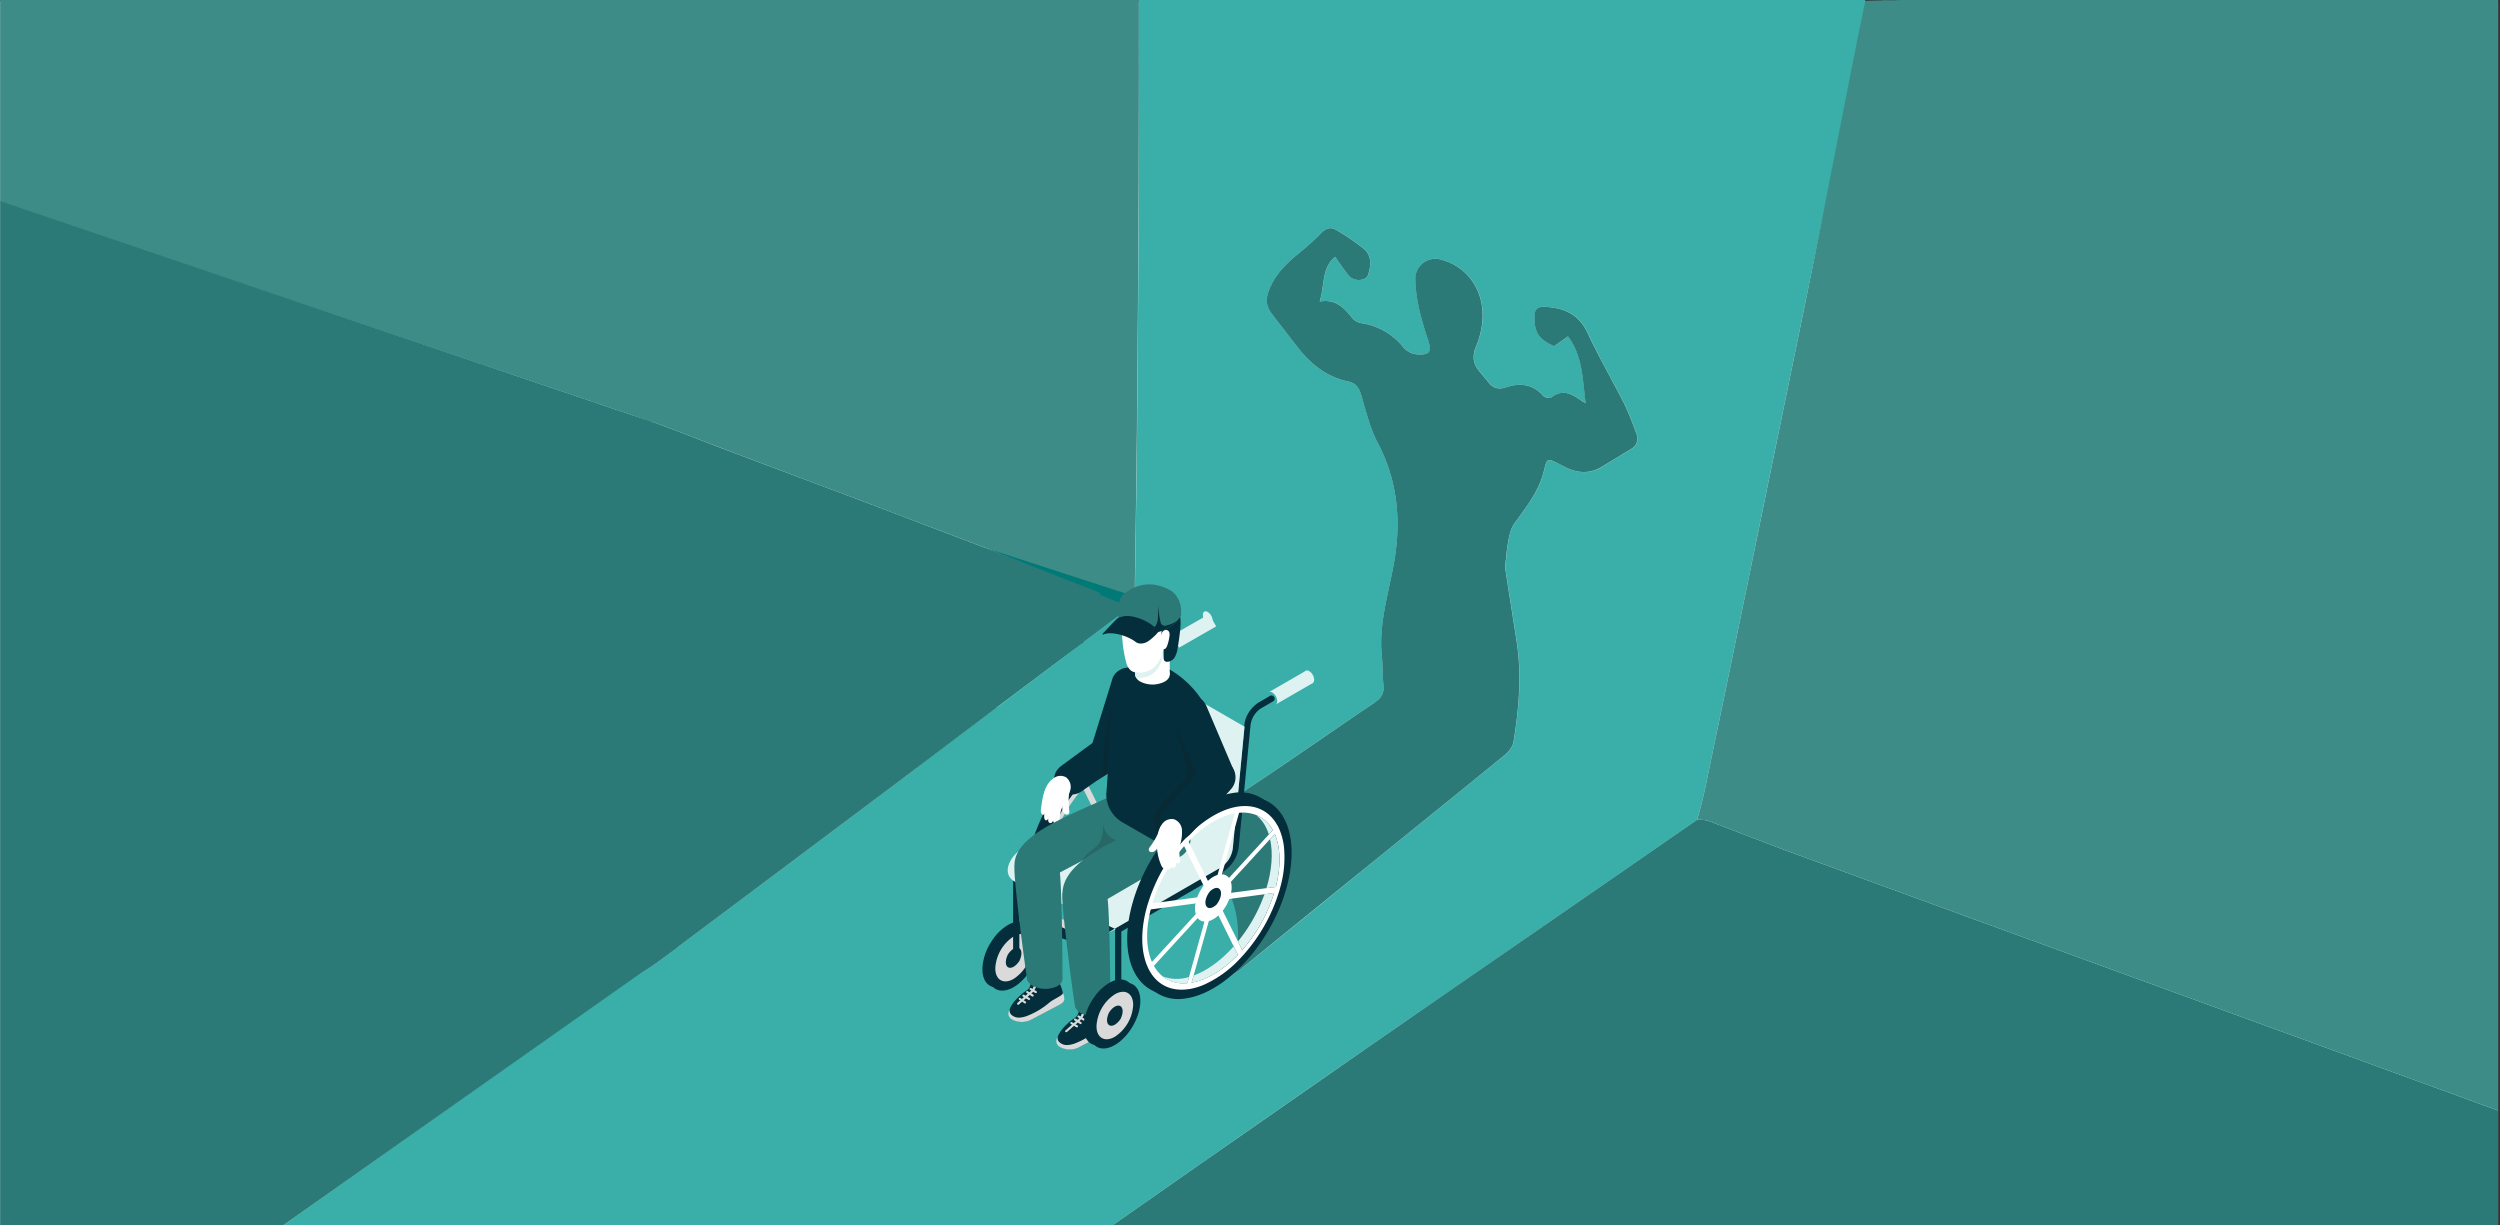 <svg xmlns="http://www.w3.org/2000/svg" xmlns:xlink="http://www.w3.org/1999/xlink" viewBox="0 0 1020 500"><rect x="0" y="0" width="1020" height="500" fill="#333333" stroke="none"/><defs><clipPath id="clip-path"><rect x="0.06" width="1019.15" height="499.83" fill="none"/></clipPath></defs><title>ENABLE UPDATED</title><g id="OBJECTS"><g clip-path="url(#clip-path)"><rect id="background" x="0.06" y="0.48" width="1019.88" height="500" fill="#def2f1"/><polygon points="461.74 247.36 406.8 288.54 374.13 260.93 418.63 229.76 461.74 247.36" fill="#2b7a78"/><polyline points="463 239.62 462.48 248.24 401.9 223.48 463 239.62" fill="#007a76"/><polyline points="374.13 313.21 472.69 238.86 521.18 290.22 502.52 336.1 506.52 395.16 502.18 397.95 499.51 437.31 430.13 460.71 379.36 411.65 374.13 313.21" fill="#3aafa9"/><path d="M464.67,0H761q-.07,3.47-.13,6.93a4.36,4.36,0,0,0-.48,1Q748.51,65.5,736.65,123.05q-12.42,60.33-24.81,120.68-8.13,39.5-16.38,79c-.83,3.95-2,7.83-3,11.74l-58.83,40.69Q594.83,401.95,556,428.76q-33.15,23-66.2,46.09-18.26,12.73-36.49,25.5c-1.39,0-2.78.12-4.17.12H259V398.4c3.06-1.91,6.27-3.62,9.15-5.77q49.65-37.1,99.21-74.33,19.75-14.83,39.43-29.76c2.52,4.32,4.64,9,7.65,12.89,5.26,6.87,11,6.5,15.84-.49.14-.2.31-.39.46-.59l0,0,.72-.44c-.07,1.3-.14,2.6-.2,3.91l-.23.12.22.12c-.26,2.27-.51,4.55-.77,6.81a16,16,0,0,1-2.8,3.13c-2,1.3-4.26,2.15-6.32,3.35a10.8,10.8,0,0,0-5.68,8.79,57,57,0,0,1-1.19,6.15v-.08l-.6.53-3.69,3.08-.85,3.57a1.07,1.07,0,0,1,.14.47c-1.63,1.5-3.17,3.11-4.92,4.47-4.1,3.2-4.48,5.53-1.26,9.65a19.15,19.15,0,0,0,2.15,2.07A37.48,37.48,0,0,0,409.42,377c1,2.95,1.08,5.48-2.52,6.78-.56.2-.86,1.13-1.29,1.72-1.65,4,1.58,6.21,3.82,7.48,6.23,3.56,12.94,6.27,19.45,9.32,2.09,4.45,10.67,8.69,15.75,7.79,8.07,3.9,16.12,7.85,24.25,11.64,1.24.58,3.29,1.06,4.18.45a68.56,68.56,0,0,0,7-6.16c3.25-.91,6.77-1.31,9.69-2.85,6.17-3.24,9.77-8.92,12.46-15.19a29.07,29.07,0,0,0,3.53-2.14q25-20.22,49.89-40.5c19.39-15.72,38.83-31.37,58.16-47.17,1.66-1.36,3.43-3.46,3.76-5.44,2.2-13.54,3.41-27.15,1.31-40.84-1.53-10-3.17-20-4.68-30a14.59,14.59,0,0,1,.31-3.75,76.81,76.81,0,0,1,1-7.88c.5-2.26,1-4.75,2.33-6.56C622.7,206.9,628,200.41,630,192c1.18-5.1,1.39-5.1,6-2.75.9.46,1.79.94,2.7,1.39,5,2.47,10,2.85,14.88-.16,4-2.44,8-4.83,12-7.3a4.71,4.71,0,0,0,2.06-6.25A125.25,125.25,0,0,0,663,165.23c-5-9.84-10.54-19.39-15.19-29.38-3.67-7.86-9.9-10.36-17.73-10.68-2.54-.1-3.9,1-3.95,3.83-.13,6.57,1.52,9.33,8,12.25l5.67-4c6.09,8,5.87,17.6,7.22,27.2-.82-.45-1.27-.64-1.65-.91-3.87-2.77-7.72-5-12.4-1.37-.59.46-2.63,0-3.24-.66-4.31-4.86-9.52-5.4-15.26-3.49-2.92,1-5.19.38-7.08-2-1.25-1.59-2.59-3.12-3.88-4.69-2.51-3-2.8-6.27-1.23-9.94a34.56,34.56,0,0,0,2.29-8c2.17-13.23-4.85-24.57-16.94-27.59a8.19,8.19,0,0,0-10.14,8c.15,8.55,2.48,16.68,5.17,24.73,1.67,5,.77,6.38-4.39,6.05A8.31,8.31,0,0,1,572.8,142a26.75,26.75,0,0,0-17.27-10.15,6.45,6.45,0,0,1-3.77-2.08c-3.33-4.19-6.79-7.9-13.31-6.75,2.12-6.54.68-13.81,6.38-18.27a93.24,93.24,0,0,0,5.58,7.78c2.21,2.5,7,2.15,7.81-.44,1.21-3.76,1.58-7.8-1.77-10.6a94.86,94.86,0,0,0-11.2-7.64c-2.2-1.37-4.19-.77-6.1,1.17a116,116,0,0,1-9,8.13c-5.14,4.21-9.78,8.6-12.33,15.08-1.44,3.68-1.3,6.61.94,9.57,3.51,4.65,7.13,9.22,10.68,13.84,5.34,7,11.91,12.18,20.63,14,3.3.7,4.43,2.62,5.32,5.55,2,6.54,3.55,13.39,6.7,19.37,8.37,15.91,9.73,32.45,6.56,49.77-2.27,12.43-6.18,24.65-4.82,37.57.41,3.9.25,7.86.66,11.76.35,3.38-1.11,5.3-3.82,7.12-14,9.42-27.84,19-41.8,28.52-7.44,5.05-15,9.92-22.51,14.87q-.16-14.21-.34-28.39c.27-.86.53-1.71.79-2.57l11.88-7.47c1.44-.33,3.49-.19,4.19-1.1,2-2.53.11-7.41-3-8.92-3.49-2.25-6.62-1.5-10.05,2.38l-.68.1a26.4,26.4,0,0,1-4.95,1.71c-1.58.23-3.61.35-4.83-.44-6.81-4.36-13.42-9-20.1-13.56l8.66-4.38c.11,2.49-.92,5.69,3.42,5.6,3.42-.39,2.12-3.07,2.28-4.92.21-2.32,0-4.59-3-5-2.9-3.16-5.46-.49-8.17.42-1.85.62-3.77,1-5.66,1.51.48-.72.95-1.45,1.45-2.15,4.81-6.71,2.1-16.86-5.24-19.61.31-22.18.69-44.35.9-66.52q.48-52.1.75-104.18C464.71,48.43,464.65,24.22,464.67,0Z" fill="#3aafa9"/><path d="M401.91,223.48c-16.36-6.17-32.67-12.45-49-18.62-18-6.8-36-13.51-54-20.31-9.71-3.66-19.36-7.47-29.08-11.12C266.24,172.1-5.74,80.49-9.34,79.31-9.34,22.68.06,56.62.06,0H464.67c0,24.22,0,48.43-.08,72.65q-.25,52.09-.75,104.18c-.21,22.17-.59,44.34-.9,66.51" fill="#3e8c88"/><path d="M259,169.87c3.6,1.18,7.24,2.23,10.78,3.56,9.72,3.65,19.37,7.46,29.08,11.12,18,6.8,36,13.51,54,20.31,16.35,6.17,32.66,12.45,49,18.62,14.33,5.42,28.32,11.21,42.64,16.65a34.66,34.66,0,0,1,4.47,2,47.34,47.34,0,0,0-4,6.5c-.35.82.8,2.3,1.26,3.48L442,262.26c-.54.32-1.11.6-1.62,1q-12.28,8.94-24.55,17.91l-6.54-6.41c-.82-1.28-1.42-3.38-2.52-3.69-3.61-1-5.52-3.27-6.47-7.55l-10.16,3.35c0,4,1.66,6.05,4.74,7.14,2.71,1,5.41,2,8.12,3q1.89,5.79,3.77,11.59-19.71,14.88-39.43,29.76-49.58,37.2-99.21,74.33c-2.88,2.15-6.09,3.86-9.15,5.77Z" fill="#2b7a78"/><path d="M1024.7,455.1c0,8-4.76,44.17-4.76,52.17,0,37.69-193.53,6.15-253.31-6.79-1.32-.29-.83,0-5.63-.21-1.27.08-2.36.2-3.46.2H456.73c-1.14,0-2.28-.08-3.42-.12q18.24-12.75,36.49-25.5,33.09-23.06,66.2-46.09,38.79-26.88,77.65-53.65l58.83-40.69c1.5.14,3.12,0,4.49.48,10.17,3.81,20.27,7.84,30.44,11.65C738.53,350.71,1013.54,451,1024.7,455.1Z" fill="#2b7a78"/><path d="M496.33,330.18c7.5-4.95,15.07-9.82,22.51-14.87,14-9.47,27.81-19.1,41.8-28.52,2.71-1.82,4.17-3.74,3.82-7.12-.41-3.9-.25-7.86-.66-11.76-1.36-12.92,2.55-25.14,4.82-37.57,3.17-17.32,1.81-33.86-6.56-49.77-3.15-6-4.72-12.83-6.7-19.37-.89-2.93-2-4.85-5.32-5.55-8.72-1.84-15.29-7.06-20.63-14-3.55-4.62-7.17-9.19-10.68-13.84-2.24-3-2.38-5.89-.94-9.57,2.55-6.48,7.19-10.87,12.33-15.08a116,116,0,0,0,9-8.13c1.91-1.94,3.9-2.54,6.1-1.17a94.86,94.86,0,0,1,11.2,7.64c3.35,2.8,3,6.84,1.77,10.6-.83,2.59-5.6,2.94-7.81.44a93.24,93.24,0,0,1-5.58-7.78c-5.7,4.46-4.26,11.73-6.38,18.27,6.52-1.15,10,2.56,13.31,6.75a6.45,6.45,0,0,0,3.77,2.08A26.75,26.75,0,0,1,572.8,142a8.31,8.31,0,0,0,5.41,2.59c5.16.33,6.06-1.06,4.39-6.05-2.69-8.05-5-16.18-5.17-24.73a8.19,8.19,0,0,1,10.14-8c12.09,3,19.11,14.36,16.94,27.59a34.56,34.56,0,0,1-2.29,8c-1.57,3.67-1.28,6.89,1.23,9.94,1.29,1.57,2.63,3.1,3.88,4.69,1.89,2.39,4.16,3,7.08,2,5.74-1.91,11-1.37,15.26,3.49.61.69,2.65,1.12,3.24.66,4.68-3.68,8.53-1.4,12.4,1.37.38.27.83.46,1.65.91-1.35-9.6-1.13-19.16-7.22-27.2l-5.67,4c-6.44-2.92-8.09-5.68-8-12.25,0-2.88,1.41-3.93,3.95-3.83,7.83.32,14.06,2.82,17.73,10.68,4.65,10,10.23,19.54,15.19,29.38a125.25,125.25,0,0,1,4.65,11.66,4.71,4.71,0,0,1-2.06,6.25c-4,2.47-8,4.86-12,7.3-4.93,3-9.89,2.63-14.88.16-.91-.45-1.8-.93-2.7-1.39-4.58-2.35-4.79-2.35-6,2.75-2,8.45-7.29,14.94-12.18,21.74-1.3,1.81-1.83,4.3-2.33,6.56a76.81,76.81,0,0,0-1,7.88,14.59,14.59,0,0,0-.31,3.75c1.51,10,3.15,20,4.68,30,2.1,13.69.89,27.3-1.31,40.84-.33,2-2.1,4.08-3.76,5.44-19.33,15.8-38.77,31.45-58.16,47.17q-25,20.24-49.89,40.5a29.07,29.07,0,0,1-3.53,2.14c.85-3.43,1.95-6.82,2.49-10.29,1.86-12-1.38-29-14.95-35.72q1-6.54,2.08-13.08l.56-.66Z" fill="#2b7a78"/><path d="M1024.7,455.1C1013.54,451,738.53,350.71,727.41,346.55c-10.17-3.81-20.27-7.84-30.44-11.65-1.37-.52-3-.34-4.49-.48,1-3.91,2.15-7.79,3-11.74q8.25-39.46,16.38-79,12.43-60.33,24.81-120.68C744.55,84.68,753.07,38.84,761,.48c.07-.36,7.82-.14,8-.48,0,1.78,259.34-15.08,259.34-13.3,0,114.25-8.32,314.19-8.32,428.44C1020,416.41,1024.74,453.83,1024.7,455.1Z" fill="#3e8c88"/><path d="M462.05,299.86c-16.47,2.19-34.94,22.35-41.28,45-5,17.73-1,31.76,8.85,36h0a14.63,14.63,0,0,0,3.68,1.05s0,0,0,0a19.44,19.44,0,0,0,5.76,0A31,31,0,0,0,450,378.13a55.84,55.84,0,0,0,14.08-11.58c.58-.65,1.16-1.32,1.73-2a76.43,76.43,0,0,0,13.44-23.95h0c.29-.84.55-1.66.79-2.49.13-.4.24-.78.35-1.17a53.83,53.83,0,0,0,2.14-15c-.09-6.82-1.85-12.45-5-16.35a14.93,14.93,0,0,0-2.85-2.77A16.66,16.66,0,0,0,462.05,299.86Zm-17.13,77.42.81-2.91c-.65.23-1.27.42-1.9.6l-.72,2.53a13.81,13.81,0,0,1-10-2.74,12.6,12.6,0,0,1-4.67-3.23,11.2,11.2,0,0,1-1.06-1.29,14.69,14.69,0,0,1-1.49-2.44,5.5,5.5,0,0,1-.28-.6c-3.16-7-2.56-16.91,1-26.85,0,0,0-.06,0-.09a64.76,64.76,0,0,1,11.69-20.11.63.63,0,0,1,.1-.12c.37-.43.76-.86,1.14-1.28,6.94-7.57,14.49-11.81,21-12.56a18.3,18.3,0,0,1,2.43-.1,13.34,13.34,0,0,1,1.7.12,12.94,12.94,0,0,1,6.43,2.68,13.41,13.41,0,0,1,6.8,6.16l-1.61,1.77c.18.61.35,1.25.5,1.89l1.91-2.07c2.51,5.77,2.51,13.49.46,21.56l-3.84.51c-.25.83-.52,1.66-.81,2.5l3.94-.52a64.31,64.31,0,0,1-13,23.3l-1.72-3.51c-.56.68-1.14,1.35-1.74,2l1.71,3.45C457.52,372.4,450.85,376.23,444.92,377.28Z" fill="#042e3c"/><path d="M465.23,304.57l-1.8.24-.22.78-.14.5-.6,2.13-7,25.11s0,0,0,0l-1.57,5.6-.27,1-.49,1.76-.2.73h0l-.3,1-.2.74-.5,1.76-.23.83-1.57,5.62L443.83,375l-.72,2.53-.73,2.61-.25.92,1.8-.24.26-.9.73-2.61.81-2.91,6.2-22.22,1.58-5.62h0l.22-.83.49-1.76.21-.72h0l.28-1,.2-.74.49-1.75.27-1,1.59-5.63,7-25.1.5-1.76.24-.86Z" fill="#b2b2b2"/><polygon points="442.52 317.5 440.75 319.42 441.02 319.98 441.84 321.63 449.79 337.69 451.54 341.23 451.54 341.24 451.84 341.85 452.41 342.98 452.63 343.43 452.96 344.09 453.19 344.56 453.74 345.69 454.03 346.24 455.81 349.85 462.05 362.47 463.76 365.92 464.07 366.55 464.57 367.57 464.84 368.1 466.61 366.18 466.33 365.64 465.8 364.55 465.51 363.99 463.79 360.48 457.57 347.94 455.81 344.33 455.51 343.76 454.96 342.63 454.73 342.17 454.4 341.51 454.17 341.04 453.62 339.91 453.31 339.28 451.54 335.73 443.62 319.69 442.79 318.03 442.52 317.5" fill="#dadada"/><polygon points="481.72 337.87 481.15 337.94 480.04 338.1 479.26 338.2 475.42 338.71 460.99 340.63 456.88 341.17 456.22 341.27 456.2 341.27 454.93 341.43 454.4 341.51 453.67 341.61 453.65 341.6 453.13 341.67 451.84 341.85 451.17 341.93 447.15 342.47 428.91 344.9 427.01 345.15 426.35 345.24 425.65 347.74 426.29 347.65 428.21 347.39 446.47 344.96 450.52 344.42 451.15 344.33 452.43 344.17 452.96 344.09 453.7 344 454.24 343.93 455.51 343.76 456.15 343.67 460.3 343.13 474.61 341.21 478.55 340.69 479.24 340.6 479.25 340.59 480.45 340.43 481.01 340.36 481.72 337.87" fill="#b2b2b2"/><polygon points="480.38 312.45 479.84 313.04 478 315.05 476.39 316.82 460.13 334.55 456.12 338.93 455.42 339.68 454.17 341.04 453.67 341.61 453.65 341.6 452.93 342.39 452.93 342.41 452.41 342.98 451.15 344.33 450.54 345.02 446.58 349.32 428.71 368.82 427.41 370.24 426.88 370.82 426.19 371.56 426.98 373.15 427.65 372.41 428.47 371.53 429.5 370.4 447.37 350.92 451.34 346.57 451.93 345.93 453.19 344.56 453.7 344 454.44 343.21 454.45 343.2 454.96 342.63 456.2 341.27 456.22 341.27 456.88 340.55 460.92 336.13 476.89 318.71 478.8 316.64 480.63 314.64 481.18 314.04 480.38 312.45" fill="#b2b2b2"/><path d="M441,317.06c-.88,1-1.74,2-2.57,3a.63.63,0,0,0-.1.12,75.55,75.55,0,0,0-11.69,20.11s0,.06,0,.09c-4.8,12.43-5.69,25-1.49,33.55a16.11,16.11,0,0,0,8.17,8s0,0,0,0c8.89,3.65,21.71-1.09,33.09-13.5,15.77-17.19,22.89-42.69,15.89-56.85a16.67,16.67,0,0,0-4.81-6C468.78,298.75,454,303,441,317.06Zm21.43-8.84a16.54,16.54,0,0,1,1.8-.25,14.91,14.91,0,0,1,6.93.92,13.41,13.41,0,0,1,6.8,6.16c.15.24.28.51.42.78s.26.53.38.81c2.51,5.77,2.51,13.49.46,21.56-.22.83-.46,1.66-.71,2.49a64.31,64.31,0,0,1-13,23.3c-.26.3-.52.61-.8.9l-.95,1c-6.24,6.48-12.91,10.31-18.84,11.36-.61.1-1.22.18-1.81.22a13.81,13.81,0,0,1-10-2.74,14.31,14.31,0,0,1-3.64-4.36,8,8,0,0,1-.42-.77c-.13-.27-.25-.53-.37-.81-2.52-5.73-2.53-13.39-.5-21.43.21-.83.44-1.65.7-2.49a64.31,64.31,0,0,1,12.93-23.27c.31-.36.61-.71.94-1.06s.55-.6.84-.88C449.84,313.17,456.51,309.31,462.47,308.22Z" fill="#dadada"/><path d="M474.68,302.78a17.81,17.81,0,0,0-9.46-1.09c-16.47,2.2-35,22.35-41.29,45-4.38,15.7-1.79,28.49,5.69,34.14h0a16.73,16.73,0,0,0,12.64,2.93c16.46-2.19,34.94-22.34,41.28-45C488.51,321,484.54,307,474.68,302.78ZM479.84,313c.28.51.54,1,.79,1.6a25.57,25.57,0,0,1,1.9,7.26A44.46,44.46,0,0,1,481.16,338c-.11.39-.21.78-.32,1.18s-.25.88-.39,1.3a69,69,0,0,1-14.12,25.21c-.58.67-1.17,1.3-1.76,1.93A45.82,45.82,0,0,1,450,378.13a25.47,25.47,0,0,1-5.8,1.76l-.86.13c-.32,0-.65.08-.95.09-6.68.59-11.78-2.36-14.73-7.7-.28-.51-.53-1-.77-1.59a20.26,20.26,0,0,1-1.24-3.62c-1.37-5.35-1.24-12.06.65-19.55.13-.43.24-.86.36-1.31s.23-.79.36-1.19A69.18,69.18,0,0,1,441,320c.58-.67,1.18-1.32,1.77-2,5.53-5.8,11.77-10,17.85-11.84a23.32,23.32,0,0,1,2.57-.6c.31-.06.63-.12,1-.16s.58-.07.85-.08C471.74,304.72,476.87,307.67,479.84,313Z" fill="#042e3c"/><path d="M471.2,308.89a14.68,14.68,0,0,1,4.06,5.11,21.26,21.26,0,0,1,1.13,2.82l1.61-1.77A13.41,13.41,0,0,0,471.2,308.89Z" fill="#b2b2b2"/><path d="M478.8,316.64l-1.91,2.07c1.31,5.77.71,12.81-1.47,20l3.84-.51C481.31,330.13,481.31,322.41,478.8,316.64Z" fill="#b2b2b2"/><path d="M478.55,340.69l-3.94.52a65.12,65.12,0,0,1-10.82,19.27l1.72,3.51A64.31,64.31,0,0,0,478.55,340.69Z" fill="#b2b2b2"/><path d="M443.83,375a16.65,16.65,0,0,1-10.69-.21,13.81,13.81,0,0,0,10,2.74Z" fill="#b2b2b2"/><path d="M462.05,362.47c-.16.2-.33.4-.51.59-5.16,5.63-10.65,9.43-15.81,11.31l-.81,2.91c5.93-1,12.6-4.88,18.84-11.36Z" fill="#b2b2b2"/><path d="M456.78,348.87c3.78-4.12,5.48-10.2,3.8-13.6s-6.1-2.8-9.87,1.32-5.48,10.2-3.8,13.6S453,353,456.78,348.87Z" fill="#b2b2b2"/><path d="M455,345.45c3.66-4.72,1.44-9.21-2.68-5.44C448.7,344.73,450.92,349.22,455,345.45Z" fill="#3c3c3b"/><path d="M445.74,303.11c1.37,5.12,3.88,8.06,7.78,8.86h0a7.21,7.21,0,0,0,8.51-5.6L467.7,281a7.21,7.21,0,0,0-5.61-8.51h0c-3.9-.8-7.71,1.71-8.39,5Z" fill="#042e3c"/><path d="M431.14,320.82a7.2,7.2,0,0,0,10,2.17l5.54-3.91,3.05-1.95.75-.48,1.35-.87,8-5.11a7.21,7.21,0,0,0,.23-12,7.33,7.33,0,0,0-1.15-.65,5.6,5.6,0,0,0-.68-.26A7.17,7.17,0,0,0,453,298a10.94,10.94,0,0,0-1,.54l-.61.45-18.53,13.59C430.59,314.36,429,317.47,431.14,320.82Z" fill="#042e3c"/><path d="M435,317.17a5,5,0,0,1,1.7,5.12,17.91,17.91,0,0,1-2.35,5.18,12.94,12.94,0,0,0-1.66,4c-.25.94-.24,1.7-.42,2.58-.47,2.39-3,2.43-2.53.24-.13,2.12-2.59,2.12-2-.58-.38,1.47-2.19,1.67-1.61-1.92-.36,1.37-1.7.45-1.43-1.65.33-2.66.95-6.86,2.25-9.21a9.25,9.25,0,0,1,3.32-3.69A4.62,4.62,0,0,1,435,317.17Z" fill="#fff"/><path d="M436.28,330.91a1.39,1.39,0,0,1-.46,1.31,1.31,1.31,0,0,1-1.53-.28c-1.05-.9-1-3.23-.84-4.6a6,6,0,0,1,1.11-3,26,26,0,0,0,2-3.59A32.59,32.59,0,0,0,436.28,330.91Z" fill="#fff"/><path d="M532.18,275c0-1.3.91-1.83,2-1.18a4.49,4.49,0,0,1,2,3.52c0,1.3-.91,1.83-2,1.18A4.51,4.51,0,0,1,532.18,275Z" fill="#def2f1"/><rect x="517.98" y="277.66" width="17.4" height="5.75" transform="translate(-69.71 300.92) rotate(-30)" fill="#def2f1"/><path d="M517.11,283.72c0-1.3.91-1.83,2-1.18a4.51,4.51,0,0,1,2,3.52c0,1.3-.91,1.83-2,1.18A4.49,4.49,0,0,1,517.11,283.72Z" fill="#3aafa9"/><path d="M490.77,250.87c0-1.3.91-1.83,2-1.18a4.52,4.52,0,0,1,2,3.53c0,1.29-.92,1.82-2,1.17A4.51,4.51,0,0,1,490.77,250.87Z" fill="#def2f1"/><rect x="476.57" y="253.51" width="17.4" height="5.75" transform="matrix(0.87, -0.5, 0.5, 0.87, -63.18, 276.98)" fill="#def2f1"/><path d="M475.7,259.57c0-1.3.91-1.83,2-1.18a4.49,4.49,0,0,1,2,3.53c0,1.29-.91,1.82-2,1.17A4.51,4.51,0,0,1,475.7,259.57Z" fill="#0595a3"/><path d="M419.25,377.12a6.24,6.24,0,0,1,1.91,3h0a11,11,0,0,1,.47,3.29h0a19.81,19.81,0,0,1-1.78,7.75,22.45,22.45,0,0,1-8.63,10.27,9.91,9.91,0,0,1-4.05,1.4,5.8,5.8,0,0,1-2.56-.32,4.93,4.93,0,0,1-1.41-.81c-1.49-1.22-2.38-3.37-2.38-6.27a21.2,21.2,0,0,1,3.05-10.26,24.35,24.35,0,0,1,1.54-2.35,19.63,19.63,0,0,1,5.81-5.41C414.45,375.52,417.34,375.56,419.25,377.12Z" fill="#042e3c"/><path d="M423.48,385c0-6.33-4.44-8.89-9.92-5.73s-9.91,10.85-9.91,17.18,4.44,8.88,9.91,5.72S423.48,391.35,423.48,385Z" fill="#dadada"/><path d="M413.56,399.39c-4.12,2.38-7.48.45-7.48-4.32a16.58,16.58,0,0,1,7.48-13c4.13-2.38,7.48-.44,7.48,4.32a16.54,16.54,0,0,1-7.48,13Zm0,3.37c5.75-3.31,10.4-11.38,10.4-18s-4.65-9.33-10.4-6-10.4,11.38-10.4,18,4.66,9.32,10.4,6Z" fill="#042e3c"/><path d="M415.9,392.1c2.6-5.45-1.26-7.68-4.68-2.7C408.62,394.85,412.48,397.08,415.9,392.1Z" fill="#042e3c"/><path d="M457.47,331.66l-.84.49v-3l.84-.48a8.55,8.55,0,0,0,3.81-6.15l4.8-49.56c0-4.43,1.62-8.21,6.78-10.89l3.49-2c1.53-1.16,3.13,1.05,1.66,2l-5.14,3a9.58,9.58,0,0,0-4.25,6.82l-4.8,49.55A14.21,14.21,0,0,1,457.47,331.66Z" fill="#3c3c3b"/><polygon points="415.9 390.01 413.35 391.49 413.35 354.56 457.91 328.4 457.91 350.12 455.35 352.03 455.35 333.27 415.9 356.04 415.9 390.01" fill="#042e3c"/><path d="M499.07,355.68l-.84.48v-3l.84-.48a8.57,8.57,0,0,0,3.81-6.15l4.8-49.56c-.21-4.47,3-9,6.78-10.89l3.42-2a1.3,1.3,0,0,1,1.73,1.95l-5.14,3a9.56,9.56,0,0,0-4.25,6.82l-4.8,49.54A14.23,14.23,0,0,1,499.07,355.68Z" fill="#042e3c"/><polygon points="457.5 422.57 454.95 424.05 454.95 378.58 499.51 352.42 495.63 372.19 493.07 374.1 496.95 357.29 457.5 380.06 457.5 422.57" fill="#042e3c"/><path d="M416.31,346.85l35.53-21a7.54,7.54,0,0,0,3.35-5.39l3.63-38.83c.32-3.42,2.87-7.21,5.67-8.41l1.68-.73,41.6,24h0L503,346a11.17,11.17,0,0,1-5,8l-47.34,27.33,4.54-2.23L414.59,360C407.72,356.71,412.66,349,416.31,346.85Z" fill="#def2f1"/><path d="M431.23,424.7v.47h0a2.89,2.89,0,0,0,1.41,1.88,8.17,8.17,0,0,0,7.44.27L452,421.06a2.46,2.46,0,0,0,1.59-2.25l0,0a15.66,15.66,0,0,0-.32-2.28,15.41,15.41,0,0,0-1.22-3.87h0c-.27-.62-.59-1.21-.9-1.77h0c-.37-.61-.76-1.22-1.15-1.79l-8.6.49a4.19,4.19,0,0,0-1.07,2.05h0c-.09.37-.17.76-.25,1.1a3.6,3.6,0,0,1-1.32,2.4c-3.46,2.3-6.45,5.42-7.29,8.12A4.33,4.33,0,0,0,431.23,424.7Zm3.5-4.3,4.66-4.14a5.75,5.75,0,0,0,2-2.73,7.27,7.27,0,0,0,.81.34,6.64,6.64,0,0,1-2.27,3L435.3,421a.44.44,0,0,1-.29.11.41.41,0,0,1-.31-.14A.42.42,0,0,1,434.73,420.4Z" fill="#042e3c"/><path d="M431,425.23c.08.28,0,0,0,0a3,3,0,0,0,1.43,1.92,8.39,8.39,0,0,0,7.59.27L452.16,421c1.86-1,1.66-2.32,1.66-2.32a6.11,6.11,0,0,0-.59-2.47c.38,1-3.79,2.56-5.58,4.09a30.65,30.65,0,0,1-8.41,5.14,10.76,10.76,0,0,1-3.58.93,4.55,4.55,0,0,1-3.41-1.14,2.38,2.38,0,0,1-.73-2.2A3.51,3.51,0,0,0,431,425.23Z" fill="#dadada"/><path d="M434.7,421a.41.41,0,0,0,.31.14.44.44,0,0,0,.29-.11L440,416.9a6.64,6.64,0,0,0,2.27-3,7.27,7.27,0,0,1-.81-.34,5.75,5.75,0,0,1-2,2.73l-4.66,4.14A.42.42,0,0,0,434.7,421Z" fill="#dadada"/><path d="M442.16,416.42a.43.43,0,0,0,.37-.21.44.44,0,0,0-.15-.59l-2.12-1.26a.43.43,0,0,0-.59.15.43.43,0,0,0,.15.59l2.12,1.26A.43.43,0,0,0,442.16,416.42Z" fill="#dadada"/><path d="M440.89,417.84a.43.43,0,0,0,.24-.79l-2.24-1.42a.43.43,0,1,0-.46.72l2.23,1.43A.53.53,0,0,0,440.89,417.84Z" fill="#dadada"/><path d="M439.42,419.19a.42.42,0,0,0,.37-.22.42.42,0,0,0-.16-.58l-2.3-1.35a.43.43,0,0,0-.59.16.44.44,0,0,0,.15.59l2.31,1.34A.43.43,0,0,0,439.42,419.19Z" fill="#dadada"/><path d="M433.48,365.12l10.39,6.35,8.08-4.72,29.7-17.29a8.3,8.3,0,0,0,4.09-6.6l1-14.87c-9.75,5.18-21.53,9.81-31.51,14.83a79.2,79.2,0,0,0-13.72,8.39C436.47,355.28,433.33,359.81,433.48,365.12Z" fill="#2b7a78"/><path d="M453,410.58c.08-13.38-.47-43.26-1.3-44.76a14.62,14.62,0,0,0-4.16-4.78c-2.29-1.51-5-2.87-7.66-2.35a8,8,0,0,0-6.44,6.43c-.56,3.26,4.64,43.67,5.23,45.54s5.27.41,7.15,1Z" fill="#2b7a78"/><path d="M438.73,410.73a3.49,3.49,0,0,0,1.36,2,4.16,4.16,0,0,0,.57.41,5.57,5.57,0,0,0,.76.41,7.27,7.27,0,0,0,.81.34,11.39,11.39,0,0,0,8.6-.36,5.37,5.37,0,0,0,1.23-.87,2.86,2.86,0,0,0,1-2.05v0a3.63,3.63,0,0,0-2-2.92,11.23,11.23,0,0,0-10.17-.39C439.16,408.16,438.44,409.46,438.73,410.73Z" fill="#2b7a78"/><path d="M411.66,413.47v.47h0a2.9,2.9,0,0,0,1.41,1.89,8.2,8.2,0,0,0,7.44.26l11.88-6.26a2.46,2.46,0,0,0,1.59-2.25l0,0a15.51,15.51,0,0,0-.32-2.27,15.36,15.36,0,0,0-1.22-3.88h0c-.27-.61-.59-1.21-.9-1.77h0c-.37-.62-.76-1.22-1.15-1.8l-8.6.49a4.23,4.23,0,0,0-1.07,2.05h0c-.08.37-.17.76-.25,1.1a3.65,3.65,0,0,1-1.32,2.41c-3.45,2.29-6.45,5.41-7.29,8.11A4.33,4.33,0,0,0,411.66,413.47Zm3.5-4.3,4.67-4.14a5.82,5.82,0,0,0,2-2.72,7.22,7.22,0,0,0,.81.33,6.64,6.64,0,0,1-2.27,3l-4.66,4.14a.42.42,0,0,1-.6,0A.42.42,0,0,1,415.16,409.17Z" fill="#042e3c"/><path d="M411.44,414c.09.28,0,0,0,0a3,3,0,0,0,1.43,1.92,8.39,8.39,0,0,0,7.59.27l12.11-6.38c1.86-1,1.66-2.32,1.66-2.32a6,6,0,0,0-.59-2.47c.38,1-3.79,2.56-5.58,4.1a31,31,0,0,1-8.4,5.13,10.89,10.89,0,0,1-3.58.93,4.56,4.56,0,0,1-3.42-1.14,2.39,2.39,0,0,1-.72-2.19A3.39,3.39,0,0,0,411.44,414Z" fill="#dadada"/><path d="M415.13,409.78a.42.42,0,0,0,.6,0l4.66-4.14a6.64,6.64,0,0,0,2.27-3,7.22,7.22,0,0,1-.81-.33,5.82,5.82,0,0,1-2,2.72l-4.67,4.14A.42.42,0,0,0,415.13,409.78Z" fill="#dadada"/><path d="M422.59,405.19A.43.43,0,0,0,423,405a.44.44,0,0,0-.15-.59l-2.12-1.26a.43.43,0,0,0-.59.15.43.43,0,0,0,.15.59l2.12,1.26A.43.43,0,0,0,422.59,405.19Z" fill="#dadada"/><path d="M421.33,406.62a.42.42,0,0,0,.36-.2.44.44,0,0,0-.13-.6l-2.23-1.42a.44.44,0,0,0-.6.13.44.44,0,0,0,.13.6l2.23,1.42A.55.55,0,0,0,421.33,406.62Z" fill="#dadada"/><path d="M419.85,408a.43.43,0,0,0,.22-.8l-2.31-1.35a.44.44,0,0,0-.59.16.43.43,0,0,0,.16.59l2.3,1.34A.46.46,0,0,0,419.85,408Z" fill="#dadada"/><path d="M418.24,409.43a.41.41,0,0,0,.35-.18.42.42,0,0,0-.11-.6l-2.17-1.48a.43.43,0,0,0-.49.71l2.18,1.48A.42.42,0,0,0,418.24,409.43Z" fill="#dadada"/><path d="M413.92,353.89l10.39,6.35,38.59-20.3c2.37-1.38,3.1-5.56,3.29-8.3l-1-12.53C443.38,330.7,412.66,338.77,413.92,353.89Z" fill="#2b7a78"/><path d="M433.48,399.35c.08-13.38-.48-43.26-1.3-44.76a14.74,14.74,0,0,0-4.16-4.78c-2.29-1.51-5-2.87-7.67-2.35a8,8,0,0,0-6.43,6.43c-.56,3.26,4.65,44,5.24,45.88s5.26.07,7.14.62Z" fill="#2b7a78"/><path d="M421.29,396.17c-2.87,1.51-3,4.14-.22,5.87a11.26,11.26,0,0,0,10.17.39c2.87-1.52,3-4.15.22-5.87A11.23,11.23,0,0,0,421.29,396.17Z" fill="#2b7a78"/><path d="M441.54,351.21a79.2,79.2,0,0,1,13.72-8.39c-3-1.4-4.55-2.95-5.33-7.19A13.72,13.72,0,0,1,449,343C447.65,346.34,442.65,347.84,441.54,351.21Z" fill="#1d1d1b" opacity="0.2"/><path d="M460.54,400.77a6.24,6.24,0,0,1,1.91,3h0a10.92,10.92,0,0,1,.47,3.29h0a19.73,19.73,0,0,1-1.78,7.74,22.47,22.47,0,0,1-8.63,10.28,9.89,9.89,0,0,1-4.05,1.39,5.8,5.8,0,0,1-2.56-.32,4.71,4.71,0,0,1-1.41-.81c-1.49-1.22-2.38-3.37-2.38-6.27a21.28,21.28,0,0,1,3.05-10.25,23.32,23.32,0,0,1,1.54-2.36,19.89,19.89,0,0,1,5.81-5.41C455.75,399.17,458.63,399.2,460.54,400.77Z" fill="#042e3c"/><path d="M464.77,408.67c0-6.32-4.44-8.89-9.92-5.72s-9.91,10.85-9.91,17.17,4.44,8.89,9.91,5.73S464.77,415,464.77,408.67Z" fill="#dadada"/><path d="M454.85,423c-4.12,2.38-7.48.44-7.48-4.32a16.56,16.56,0,0,1,7.48-13c4.13-2.39,7.49-.45,7.49,4.32a16.58,16.58,0,0,1-7.49,13Zm0,3.37c5.75-3.32,10.41-11.39,10.41-18s-4.66-9.32-10.41-6-10.4,11.39-10.4,18,4.66,9.32,10.4,6Z" fill="#042e3c"/><path d="M457.19,415.75c2.61-5.45-1.26-7.68-4.68-2.71C449.91,418.49,453.77,420.73,457.19,415.75Z" fill="#042e3c"/><path d="M451.36,324.06A13.21,13.21,0,0,0,458,335.53l5,2.88,7.09,4.07a13.21,13.21,0,0,0,6.52,1.76,13.61,13.61,0,0,0,2.71-.27,13.27,13.27,0,0,0,10.64-13l.38-13.9a3.89,3.89,0,0,1,0-1,1.56,1.56,0,0,0,0-.31l.77-28.94a39.24,39.24,0,0,0-13.73-13.58l-.19-.11a17.44,17.44,0,0,0-4.05-1.82l-.59-.17-.45-.1-.1,0a16.13,16.13,0,0,0-2-.32,14.29,14.29,0,0,0-6.86,1.15L463,272A13.28,13.28,0,0,0,461,273.1l-.08.06a16.47,16.47,0,0,0-6.66,10.15,20.19,20.19,0,0,0-.48,4.46l-.24,3.74-1.67,25.43-.26,3.92Z" fill="#042e3c"/><path d="M463.49,276.41a4.36,4.36,0,0,0,1.76,1.69,11,11,0,0,0,9.95,0c2.75-1.58,2.75-4.16,0-5.74a8.15,8.15,0,0,0-2.08-.83,10.08,10.08,0,0,0-1.24-.25,10.82,10.82,0,0,0-6.63,1.08,4.24,4.24,0,0,0-1.86,1.89A2.45,2.45,0,0,0,463.49,276.41Z" fill="#fff"/><rect x="463.19" y="257.02" width="14.07" height="18.21" fill="#fff"/><path d="M474.9,258.06a34.34,34.34,0,0,1-.68,6,11.7,11.7,0,0,1-2.63,5.36,8.91,8.91,0,0,1-8.13,2.65,4.84,4.84,0,0,1-2-.78,6.29,6.29,0,0,1-2-3.46A49.41,49.41,0,0,1,458,250.9a10,10,0,0,1,.38-2.5,6.8,6.8,0,0,1,5.7-4.25,13.41,13.41,0,0,1,7.24,1.51,6.36,6.36,0,0,1,1.73,1.1c.48.45.82,1,1.25,1.51S475.06,255,474.9,258.06Z" fill="#ffcea1"/><path d="M474.9,260.39a34.46,34.46,0,0,1-.68,6,11.75,11.75,0,0,1-2.63,5.36,8.91,8.91,0,0,1-8.13,2.65,5.14,5.14,0,0,1-2-.78,6.28,6.28,0,0,1-2-3.47A49.38,49.38,0,0,1,458,253.23a9.94,9.94,0,0,1,.38-2.49,6.8,6.8,0,0,1,5.7-4.25,13.32,13.32,0,0,1,7.24,1.51,6.33,6.33,0,0,1,1.73,1.09c.48.46.82,1,1.25,1.52S475.06,257.37,474.9,260.39Z" fill="#fff"/><path d="M463.49,276.41a8.89,8.89,0,0,0,8.09-2.65,9.75,9.75,0,0,0,1.54-2.23,13.86,13.86,0,0,0,1.1-3.13,34.34,34.34,0,0,0,.68-6c.05-1,.07-2.29.05-3.63,0,.54,0,1-.05,1.48a34.57,34.57,0,0,1-.68,6,12.07,12.07,0,0,1-2.34,5c-.1.12-.19.23-.3.34a8.94,8.94,0,0,1-8.12,2.65l-.07,0A2.45,2.45,0,0,0,463.49,276.41Z" fill="#def2f1"/><path d="M473.92,259.5a14,14,0,0,0,1.91-1.09,31.16,31.16,0,0,0-1.06,10,1.81,1.81,0,0,0,.42,1.29,1.41,1.41,0,0,0,.87.32,3.72,3.72,0,0,0,3.24-1.89,10.17,10.17,0,0,0,1.18-3.74c.29-1.64.54-3.28.74-4.93.42-3.34.93-7-.37-10.14a11.66,11.66,0,0,0-5-5.63A16.35,16.35,0,0,0,468,242a13.2,13.2,0,0,0-6.33,1.48,8.85,8.85,0,0,0-4.21,4.84,4.52,4.52,0,0,0-.17,2.72c.5,1.75,2.33,2.78,4.1,3.24a13.29,13.29,0,0,0,8.95-.81,6.33,6.33,0,0,1,1.77-.67,1.59,1.59,0,0,1,1.64.71,2.16,2.16,0,0,1,.17,1C473.93,255.57,473.88,259.43,473.92,259.5Z" fill="#042e3c"/><path d="M475.87,257a1.9,1.9,0,0,0-1.76,1.16,7.69,7.69,0,0,0-.63,2.58,6.9,6.9,0,0,0,.14,3.35,1.38,1.38,0,0,0,.55.73,1.25,1.25,0,0,0,1.36-.24,2.62,2.62,0,0,0,.69-1.18,17.67,17.67,0,0,0,.92-3.83,3.29,3.29,0,0,0-.07-1.56A1.52,1.52,0,0,0,475.87,257Z" fill="#fff"/><path d="M460.88,265.51l2.11,1.22a3.55,3.55,0,0,1,1.61,2.79c0,1-.72,1.45-1.61.93l-2.11-1.21a3.58,3.58,0,0,1-1.61-2.8C459.27,265.41,460,265,460.88,265.51Z" fill="#fff"/><path d="M474,342.8c3,1.72,2.34,1.79,5.33,1.16A13.25,13.25,0,0,0,490,331l.37-13.91a5.06,5.06,0,0,1,0-1,1.67,1.67,0,0,0,0-.31c-.1-3-10.1-21.29-11-22.53-.35,6.84,5.41,16.18,4.61,23-.43,3.63-9.45,8.91-12.79,16C469.16,336.62,474,342.8,474,342.8Z" fill="#1d1d1b" opacity="0.2"/><path d="M456.72,245.84l-.49,6.29c4.25.46,9.12,2.64,14.4,6h.08a15,15,0,0,0,9.51-4.82,17.41,17.41,0,0,0,1.64-2.09c.35-4.28-.82-7.73-3.92-10.13-7-4-13.39-3.4-19.3,1.17A5.1,5.1,0,0,0,456.72,245.84Z" fill="#2b7a78"/><path d="M450.09,258.9c-.2.09-.34-.23-.19-.38,2.79-2.87,5.62-6.09,6.33-6.39a15.2,15.2,0,0,1,3-.83c4.47-.11,11,2.69,13.46,6.42a21.5,21.5,0,0,1-3.94,3.7c-1.38,1.06-3.84,1.74-5.51.41C460.46,259.63,453.61,257.32,450.09,258.9Z" fill="#042e3c"/><path d="M470.71,258.09a15,15,0,0,0,9.51-4.82l-.64.41a11,11,0,0,1-3.53,1.45,1.77,1.77,0,0,1-2.55-1.41,27.81,27.81,0,0,1-.81-7.11l-.27,5.14a6.35,6.35,0,0,1-.84,3.42,7.87,7.87,0,0,0-1,1.34A1.87,1.87,0,0,0,470.71,258.09Z" fill="#042e3c"/><path d="M503.35,323.5c-16.48,2.2-35,22.36-41.29,45-5,17.74-1,31.76,8.85,36l0,0a14.75,14.75,0,0,0,3.68,1.05s0,0,0,0a19.79,19.79,0,0,0,5.76,0,31,31,0,0,0,10.88-3.82,55.76,55.76,0,0,0,14.07-11.58c.58-.65,1.16-1.32,1.73-2a76.38,76.38,0,0,0,13.44-23.94v0c.29-.83.56-1.65.79-2.49.13-.39.25-.77.35-1.17a53.41,53.41,0,0,0,2.14-15c-.09-6.81-1.85-12.45-5-16.34a15.66,15.66,0,0,0-2.86-2.78A16.64,16.64,0,0,0,503.35,323.5Zm-17.14,77.42L487,398c-.65.23-1.27.43-1.9.6l-.72,2.53a13.86,13.86,0,0,1-10-2.73,12.59,12.59,0,0,1-4.67-3.24,10.41,10.41,0,0,1-1.06-1.29,15,15,0,0,1-1.49-2.44c-.1-.19-.19-.38-.28-.59-3.16-7-2.55-16.91,1-26.86,0,0,0-.06,0-.08a64.69,64.69,0,0,1,11.69-20.12.38.38,0,0,1,.11-.11c.36-.43.75-.87,1.14-1.29,6.93-7.56,14.48-11.81,21-12.56a18.38,18.38,0,0,1,2.44-.1,15.43,15.43,0,0,1,1.69.13,12.84,12.84,0,0,1,6.43,2.67,13.38,13.38,0,0,1,6.8,6.16l-1.61,1.78c.18.61.35,1.25.5,1.89l1.91-2.08c2.52,5.77,2.52,13.49.46,21.57l-3.84.51q-.37,1.23-.81,2.49l3.94-.52a64.35,64.35,0,0,1-13,23.3l-1.73-3.51c-.56.68-1.14,1.35-1.74,2l1.71,3.44C498.81,396,492.14,399.87,486.21,400.92Z" fill="#042e3c"/><path d="M506.52,328.22l-1.8.24-.22.77-.13.5-.61,2.13-7,25.11s0,0,0,0l-1.57,5.59-.27,1-.49,1.76-.2.72h0l-.3,1-.2.73-.49,1.76-.24.84L491.43,376l-6.31,22.58-.72,2.53-.73,2.62-.25.91,1.8-.24.26-.89.73-2.62L487,398l6.2-22.21,1.58-5.63h0l.22-.83.5-1.76.2-.71v0l.28-1,.2-.73.49-1.75.27-1,1.59-5.62,7-25.1.5-1.76.24-.87Z" fill="#fff"/><polygon points="483.81 341.14 482.04 343.07 482.31 343.62 483.13 345.27 491.08 361.33 492.83 364.87 492.83 364.89 493.13 365.5 493.7 366.62 493.92 367.08 494.25 367.74 494.49 368.2 495.03 369.33 495.32 369.88 497.1 373.49 503.34 386.12 505.05 389.56 505.36 390.19 505.86 391.21 506.13 391.75 507.9 389.82 507.62 389.28 507.09 388.19 506.81 387.63 505.08 384.12 498.87 371.58 497.1 367.98 496.8 367.41 496.26 366.28 496.02 365.81 495.69 365.15 495.46 364.69 494.91 363.56 494.6 362.93 492.83 359.38 484.91 343.33 484.08 341.68 483.81 341.14" fill="#fff"/><polygon points="523.01 361.52 522.45 361.59 521.33 361.75 520.55 361.85 516.71 362.36 502.29 364.28 498.18 364.82 497.51 364.92 497.5 364.91 496.22 365.08 495.69 365.15 494.96 365.25 494.95 365.24 494.42 365.32 493.13 365.5 492.46 365.58 488.44 366.12 470.2 368.54 468.3 368.8 467.64 368.89 466.94 371.38 467.58 371.3 469.5 371.04 487.76 368.61 491.81 368.06 492.45 367.98 493.72 367.81 494.25 367.74 495 367.65 495.53 367.57 496.8 367.41 497.45 367.31 501.59 366.77 515.9 364.85 519.84 364.33 520.53 364.25 520.54 364.23 521.74 364.08 522.3 364 523.01 361.52" fill="#fff"/><polygon points="521.67 336.1 521.13 336.69 519.29 338.69 517.68 340.47 501.43 358.19 497.41 362.57 496.71 363.33 495.46 364.69 494.96 365.25 494.95 365.24 494.23 366.04 494.22 366.05 493.7 366.62 492.45 367.98 491.83 368.66 487.87 372.97 470 392.47 468.7 393.88 468.17 394.46 467.48 395.21 468.27 396.79 468.94 396.05 469.76 395.17 470.79 394.05 488.66 374.57 492.63 370.22 493.23 369.57 494.49 368.2 495 367.65 495.73 366.86 495.74 366.84 496.26 366.28 497.5 364.91 497.51 364.92 498.17 364.19 502.21 359.78 518.18 342.36 520.09 340.28 521.92 338.29 522.48 337.69 521.67 336.1" fill="#fff"/><path d="M482.33,340.7c-.88,1-1.74,2-2.56,3a.38.38,0,0,0-.11.11A75.61,75.61,0,0,0,468,363.91s0,.06,0,.08c-4.8,12.44-5.69,25-1.48,33.55a16.11,16.11,0,0,0,8.16,8s0,0,0,0c8.9,3.64,21.71-1.1,33.09-13.51,15.77-17.19,22.89-42.68,15.89-56.85a16.71,16.71,0,0,0-4.8-6C510.07,322.39,495.28,326.6,482.33,340.7Zm21.43-8.84a14.6,14.6,0,0,1,1.8-.24,14.9,14.9,0,0,1,6.93.91,13.38,13.38,0,0,1,6.8,6.16c.16.25.28.51.42.78s.26.54.38.81c2.52,5.77,2.52,13.49.46,21.57-.22.82-.46,1.66-.71,2.48a64.35,64.35,0,0,1-13,23.3c-.26.3-.53.61-.81.91l-.95,1c-6.24,6.48-12.91,10.31-18.84,11.36a16.53,16.53,0,0,1-1.81.22,13.86,13.86,0,0,1-10-2.73,14.31,14.31,0,0,1-3.64-4.36c-.16-.25-.28-.51-.42-.78s-.25-.53-.37-.8c-2.52-5.74-2.53-13.4-.5-21.43.21-.84.44-1.66.7-2.5a64.39,64.39,0,0,1,12.93-23.27c.31-.36.61-.7.94-1s.55-.6.84-.89C491.13,336.82,497.81,333,503.76,331.86Z" fill="#fff"/><path d="M516,326.42a17.91,17.91,0,0,0-9.46-1.09c-16.47,2.2-34.95,22.35-41.28,45-4.39,15.7-1.8,28.48,5.68,34.13l0,0a16.68,16.68,0,0,0,12.64,2.92c16.46-2.19,34.94-22.33,41.28-45C529.8,344.64,525.83,330.61,516,326.42Zm5.16,10.27c.28.5.54,1,.79,1.6a25.41,25.41,0,0,1,1.9,7.25,44.22,44.22,0,0,1-1.37,16c-.11.39-.21.78-.32,1.19s-.25.88-.39,1.3a69,69,0,0,1-14.12,25.2c-.58.67-1.17,1.3-1.76,1.93a45.63,45.63,0,0,1-14.57,10.56,25.74,25.74,0,0,1-5.81,1.77l-.86.13c-.31,0-.65.07-.95.09-6.68.58-11.78-2.36-14.73-7.71-.28-.51-.53-1-.77-1.59a20.68,20.68,0,0,1-1.24-3.61c-1.37-5.35-1.24-12.06.65-19.55.13-.43.24-.87.36-1.32s.23-.79.36-1.18a69.14,69.14,0,0,1,14-25.18c.58-.67,1.18-1.31,1.77-1.94,5.54-5.81,11.77-10.05,17.85-11.85a24.43,24.43,0,0,1,2.57-.6c.31-.06.64-.11.95-.15s.58-.07.85-.09C513,328.37,518.16,331.31,521.13,336.69Z" fill="#042e3c"/><path d="M512.49,332.53a14.63,14.63,0,0,1,4.06,5.12,19.07,19.07,0,0,1,1.13,2.82l1.61-1.78A13.38,13.38,0,0,0,512.49,332.53Z" fill="#def2f1"/><path d="M520.09,340.28l-1.91,2.08c1.31,5.76.71,12.81-1.47,20l3.84-.51C522.61,353.77,522.61,346.05,520.09,340.28Z" fill="#def2f1"/><path d="M519.84,364.33l-3.94.52a65.12,65.12,0,0,1-10.82,19.27l1.73,3.51A64.35,64.35,0,0,0,519.84,364.33Z" fill="#def2f1"/><path d="M485.12,398.61a16.65,16.65,0,0,1-10.69-.2,13.86,13.86,0,0,0,10,2.73Z" fill="#def2f1"/><path d="M503.34,386.12c-.16.2-.33.39-.51.59-5.16,5.62-10.65,9.42-15.81,11.3l-.81,2.91c5.93-1.05,12.6-4.88,18.84-11.36Z" fill="#def2f1"/><path d="M498.08,372.52c3.77-4.12,5.47-10.21,3.8-13.6s-6.1-2.81-9.88,1.31-5.48,10.21-3.8,13.6S494.3,376.64,498.08,372.52Z" fill="#fff"/><path d="M496.34,369.09c3.65-4.72,1.43-9.2-2.69-5.43C490,368.37,492.21,372.86,496.34,369.09Z" fill="#042e3c"/><path d="M489.77,319.4a7.27,7.27,0,0,0,9.52,3.84h0a7.27,7.27,0,0,0,3.84-9.52l-10.92-25.67a7.26,7.26,0,0,0-9.52-3.83h0a7.26,7.26,0,0,0-3.84,9.52Z" fill="#042e3c"/><path d="M475.86,329.61c-7.14,6.58,3.6,12.18,3.6,12.18,2.51,1.48,4.53.5,7.2-2.49L502.23,322a7.26,7.26,0,0,0-.55-10.25h0a7.26,7.26,0,0,0-10.25.55Z" fill="#042e3c"/><path d="M479.06,334.28a5,5,0,0,1,3.19,4.4,17.78,17.78,0,0,1-.67,5.69,13,13,0,0,0-.36,4.34,22,22,0,0,0,.3,2.26c.11.95-1.19,2.13-1.7.54.42,3-1.59,3-1.86,2.05a1.14,1.14,0,0,1-2.28-.07c.07,1.42-1.23,1-1.77-.17a21.32,21.32,0,0,1-1.47-13,9.43,9.43,0,0,1,2.06-4.55A4.66,4.66,0,0,1,479.06,334.28Z" fill="#fff"/><path d="M469.05,345.72a1.4,1.4,0,0,0-.26,1.38,1.31,1.31,0,0,0,1.48.53c1.36-.26,2.51-2.31,3.05-3.59a6,6,0,0,0,.52-3.15,27.5,27.5,0,0,1,0-4.16A32.35,32.35,0,0,1,469.05,345.72Z" fill="#fff"/><path d="M449.69,317.13l.75-.48,1.35-.87a.79.79,0,0,1,0-.13L453,298l.51-7.78a58.16,58.16,0,0,0-2.13,8.77A131.51,131.51,0,0,0,449.69,317.13Z" fill="#1d1d1b" opacity="0.2"/><polyline points="259 398.4 115.43 500 260.34 500 260.34 398.4" fill="#3aafa9"/><polygon points="276.18 386.63 115.43 500 0.06 500.48 0 82.05 265.76 172.04 276.18 386.63" fill="#2b7a78"/></g></g></svg>